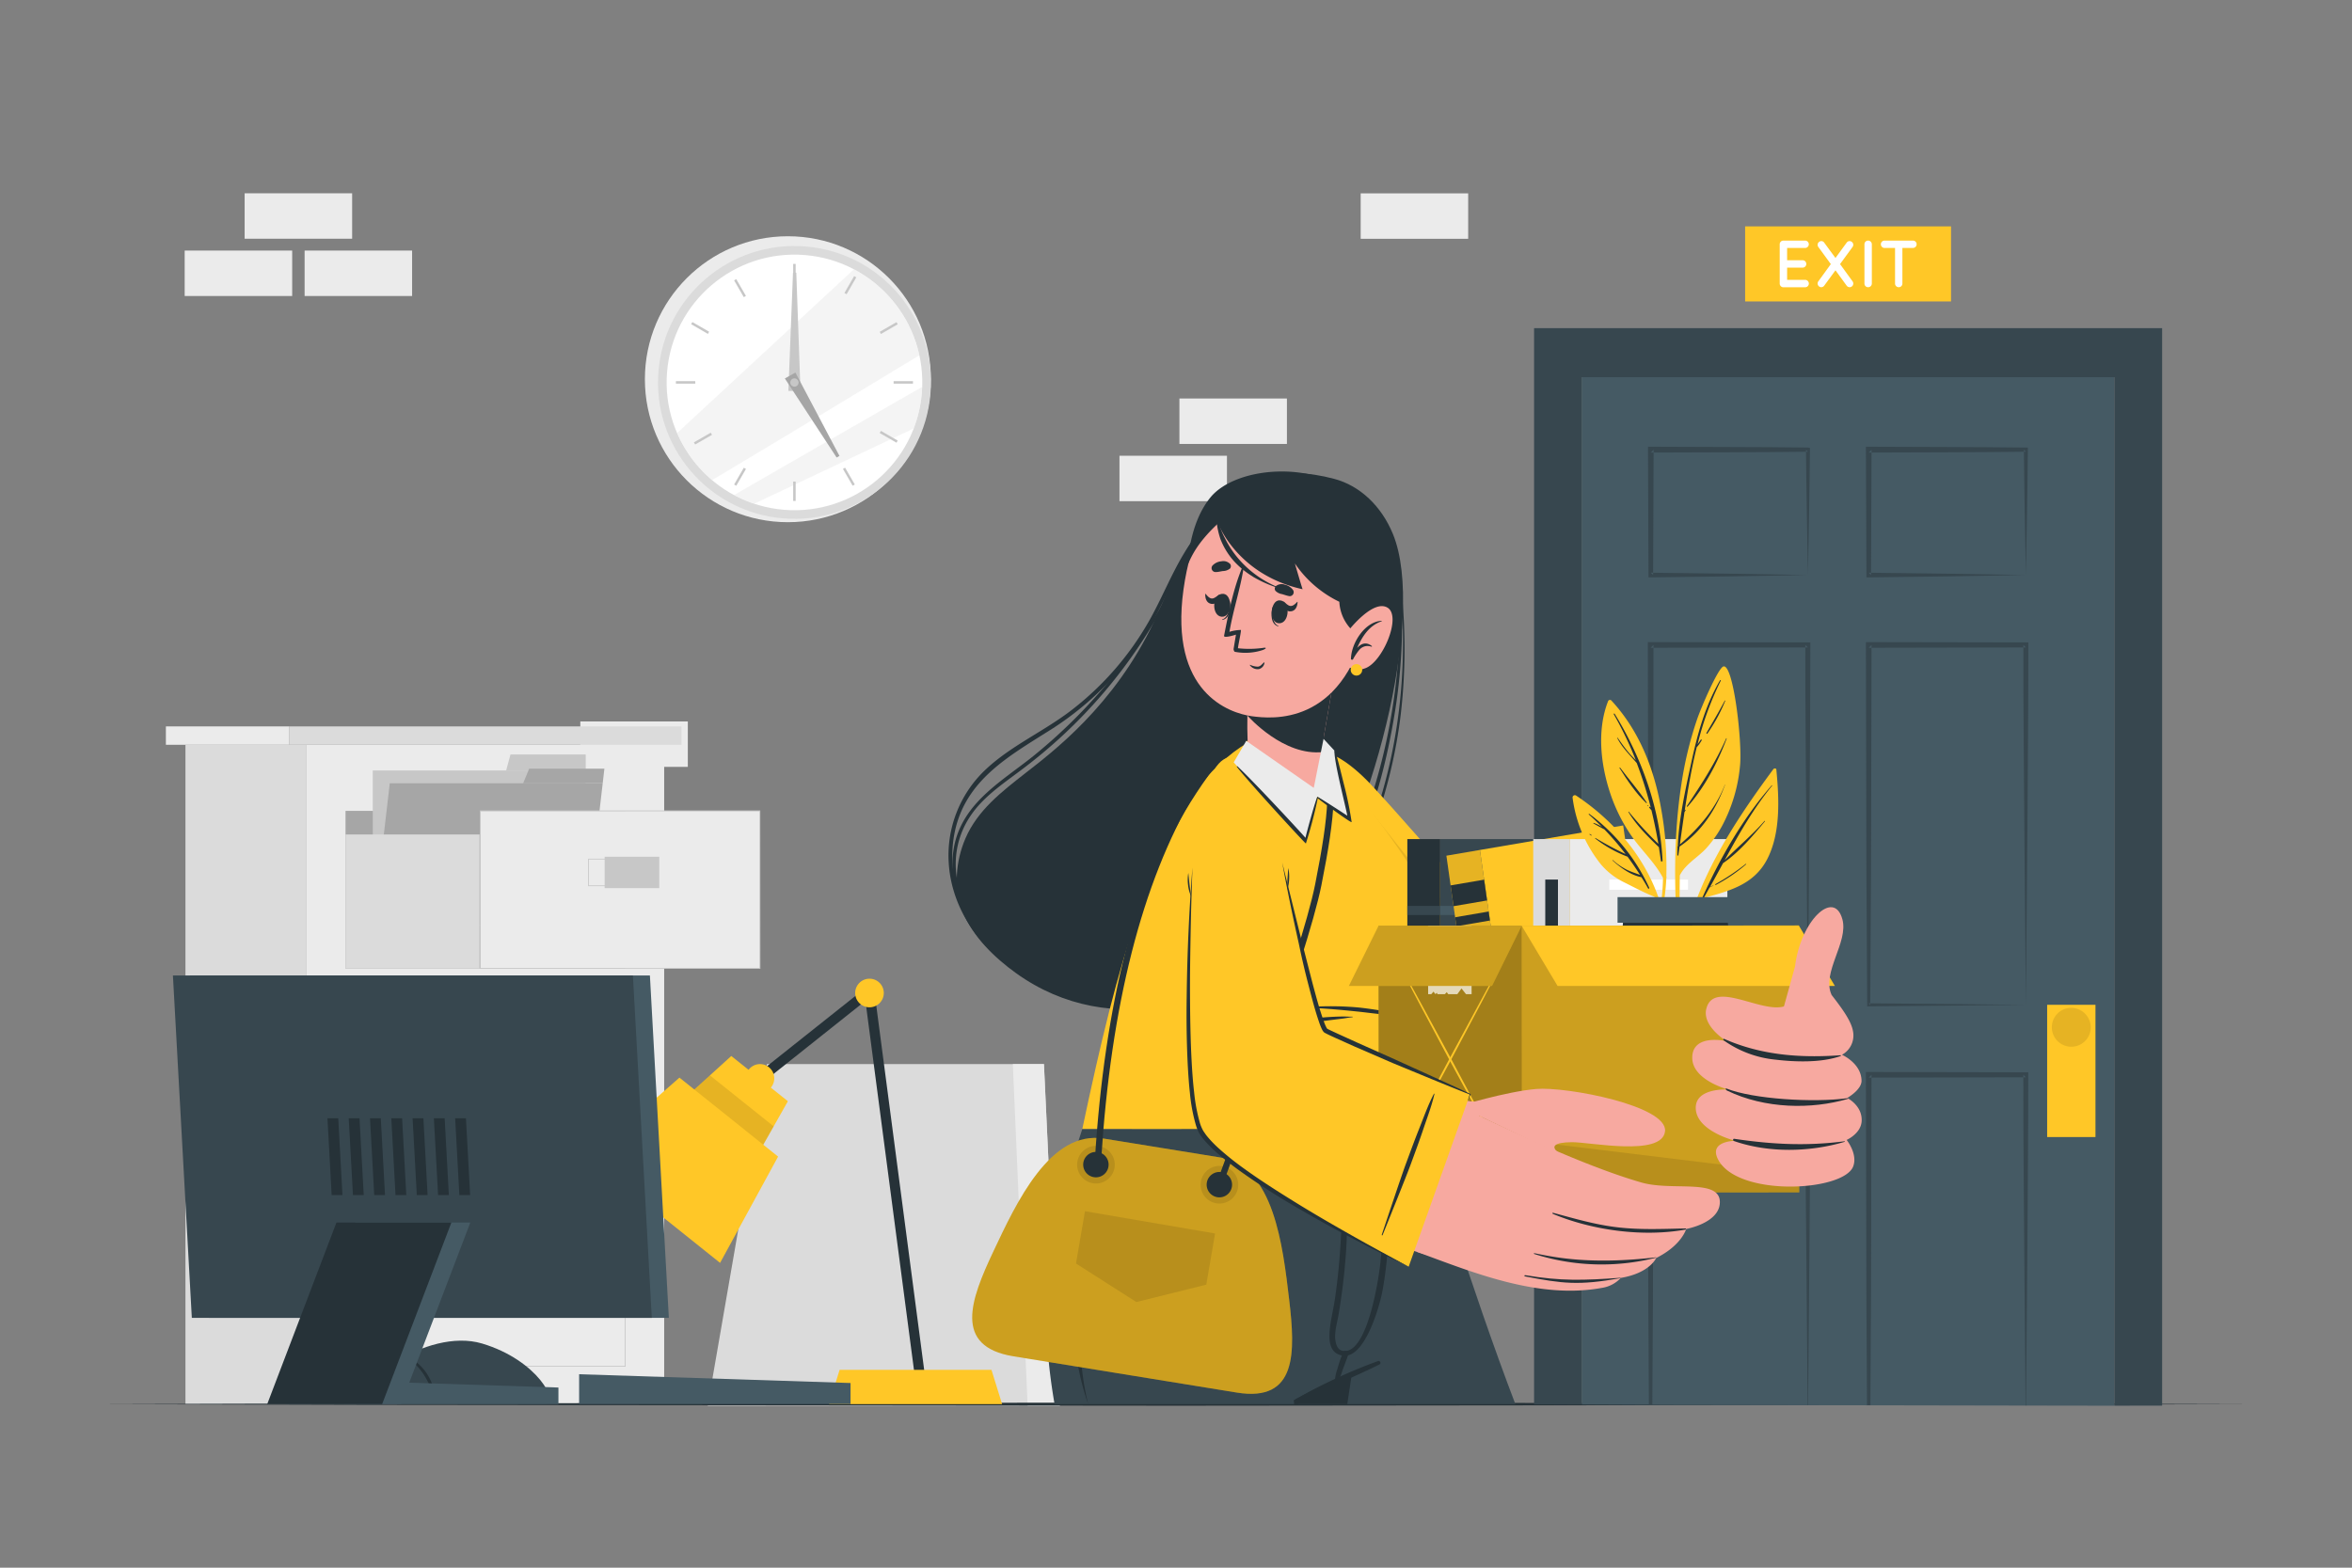<svg xmlns="http://www.w3.org/2000/svg" viewBox="0 0 750 500"><rect x="0" y="0" width="750" height="500" fill="#808080" stroke="none"/><g id="freepik--background-complete--inject-4"><path d="M413.71,312.8c-.3,0-.6,0-.91,0A3.47,3.47,0,0,1,413.71,312.8Z" style="fill:#ebebeb"></path><rect x="78.01" y="61.66" width="34.28" height="14.49" transform="translate(190.3 137.8) rotate(180)" style="fill:#ebebeb"></rect><rect x="97.13" y="79.92" width="34.28" height="14.49" transform="translate(228.54 174.33) rotate(180)" style="fill:#ebebeb"></rect><rect x="58.89" y="79.92" width="34.28" height="14.49" transform="translate(152.06 174.33) rotate(180)" style="fill:#ebebeb"></rect><rect x="185.04" y="230.11" width="34.28" height="14.49" transform="translate(404.37 474.7) rotate(180)" style="fill:#ebebeb"></rect><rect x="433.89" y="61.67" width="34.28" height="14.49" transform="translate(902.06 137.83) rotate(180)" style="fill:#ebebeb"></rect><rect x="78.01" y="357.59" width="34.28" height="14.49" style="fill:#ebebeb"></rect><rect x="58.89" y="339.33" width="34.28" height="14.49" style="fill:#ebebeb"></rect><rect x="358.95" y="339.33" width="34.28" height="14.49" style="fill:#ebebeb"></rect><rect x="356.97" y="145.37" width="34.28" height="14.49" transform="translate(748.22 305.22) rotate(180)" style="fill:#ebebeb"></rect><rect x="376.09" y="127.1" width="34.28" height="14.49" transform="translate(786.46 268.69) rotate(180)" style="fill:#ebebeb"></rect><circle cx="251.24" cy="120.95" r="45.6" style="fill:#ebebeb"></circle><circle cx="253.33" cy="121.97" r="43.51" transform="translate(111.23 364.58) rotate(-85.35)" style="fill:#dbdbdb"></circle><circle cx="253.33" cy="121.97" r="40.76" transform="translate(111.23 364.58) rotate(-85.35)" style="fill:#fff"></circle><path d="M293.16,113.32C274.6,124.56,244.1,143,227.05,153.13a40.93,40.93,0,0,1-11.14-15L272.3,85.89A40.79,40.79,0,0,1,293.16,113.32Z" style="fill:#ebebeb;opacity:0.5"></path><path d="M294.06,123.39a40.77,40.77,0,0,1-2.69,13.25l-50.84,24a40.19,40.19,0,0,1-6.42-2.76C249.47,149,277.53,132.9,294.06,123.39Z" style="fill:#ebebeb;opacity:0.5"></path><rect x="252.93" y="84.17" width="0.79" height="6.18" style="fill:#c7c7c7"></rect><rect x="235.58" y="88.82" width="0.79" height="6.18" transform="translate(-14.34 130.29) rotate(-30)" style="fill:#c7c7c7"></rect><rect x="222.87" y="101.52" width="0.79" height="6.18" transform="translate(21.03 245.65) rotate(-60)" style="fill:#c7c7c7"></rect><rect x="215.53" y="121.57" width="6.18" height="0.79" style="fill:#c7c7c7"></rect><rect x="220.18" y="138.93" width="6.18" height="0.79" transform="matrix(0.87, -0.5, 0.5, 0.87, -39.75, 130.31)" style="fill:#c7c7c7"></rect><rect x="232.88" y="151.64" width="6.18" height="0.79" transform="translate(-13.6 280.52) rotate(-60.03)" style="fill:#c7c7c7"></rect><rect x="252.93" y="153.59" width="0.79" height="6.18" style="fill:#c7c7c7"></rect><rect x="270.29" y="148.94" width="0.79" height="6.18" transform="translate(-39.75 155.72) rotate(-30)" style="fill:#c7c7c7"></rect><rect x="283" y="136.24" width="0.79" height="6.18" transform="translate(21.03 315.07) rotate(-60)" style="fill:#c7c7c7"></rect><rect x="284.95" y="121.57" width="6.18" height="0.79" style="fill:#c7c7c7"></rect><rect x="280.3" y="104.22" width="6.18" height="0.79" transform="translate(-14.34 155.73) rotate(-30)" style="fill:#c7c7c7"></rect><rect x="267.6" y="91.51" width="6.18" height="0.79" transform="matrix(0.5, -0.87, 0.87, 0.5, 55.86, 280.5)" style="fill:#c7c7c7"></rect><polygon points="253.92 86.97 255.26 124.72 251.4 124.67 252.87 86.95 253.92 86.97" style="fill:#c7c7c7"></polygon><polygon points="266.78 145.92 250.27 120.71 253.64 118.83 267.69 145.41 266.78 145.92" style="fill:#a6a6a6"></polygon><path d="M254.65,122a1.32,1.32,0,1,1-1.32-1.32A1.32,1.32,0,0,1,254.65,122Z" style="fill:#c7c7c7"></path><polygon points="337.96 448.34 225.68 448.34 244.56 339.38 332.89 339.38 337.96 448.34" style="fill:#dbdbdb"></polygon><polygon points="337.96 448.34 327.69 448.34 322.97 339.38 332.89 339.38 337.96 448.34" style="fill:#ebebeb"></polygon><rect x="97.77" y="237.54" width="114.03" height="210.3" transform="translate(309.56 685.38) rotate(180)" style="fill:#ebebeb"></rect><rect x="92.24" y="231.69" width="125.07" height="5.86" transform="translate(309.56 469.23) rotate(180)" style="fill:#dbdbdb"></rect><rect x="52.91" y="231.69" width="39.34" height="5.86" transform="translate(145.15 469.23) rotate(180)" style="fill:#ebebeb"></rect><rect x="59.14" y="237.54" width="38.63" height="210.3" transform="translate(156.91 685.38) rotate(180)" style="fill:#dbdbdb"></rect><path d="M199.5,435.89H110.06V385.36H199.5Zm-89.19-.25h88.94v-50H110.31Z" style="fill:#c7c7c7"></path><rect x="149.85" y="400.12" width="17.42" height="10.01" transform="translate(317.12 810.25) rotate(180)" style="fill:#c7c7c7"></rect><path d="M162.25,409.5H144.58v-8.75h17.67Zm-17.42-.25H162V401H144.83Z" style="fill:#c7c7c7"></path><path d="M199.5,372.36H110.06V321.83H199.5Zm-89.19-.25h88.94v-50H110.31Z" style="fill:#c7c7c7"></path><rect x="149.85" y="336.59" width="17.42" height="10.01" transform="translate(317.12 683.19) rotate(180)" style="fill:#c7c7c7"></rect><path d="M162.25,346H144.58v-8.75h17.67Zm-17.42-.25H162v-8.25H144.83Z" style="fill:#c7c7c7"></path><rect x="110.19" y="258.61" width="89.19" height="50.28" transform="translate(309.56 567.51) rotate(180)" style="fill:#a6a6a6"></rect><rect x="118.87" y="245.74" width="67.89" height="49.22" style="fill:#c7c7c7"></rect><polygon points="162.78 240.64 186.77 240.64 186.77 245.74 161.4 245.74 162.78 240.64" style="fill:#c7c7c7"></polygon><polygon points="119.05 294.95 186.95 294.95 192.19 249.82 124.29 249.82 119.05 294.95" style="fill:#a6a6a6"></polygon><polygon points="168.74 245.15 192.73 245.15 192.19 249.82 166.82 249.82 168.74 245.15" style="fill:#a6a6a6"></polygon><rect x="153.16" y="258.61" width="89.19" height="50.28" transform="translate(395.5 567.51) rotate(180)" style="fill:#ebebeb"></rect><path d="M242.47,309H153V258.49h89.44Zm-89.19-.25h88.94v-50H153.28Z" style="fill:#c7c7c7"></path><rect x="192.82" y="273.25" width="17.42" height="10.01" transform="translate(403.05 556.51) rotate(180)" style="fill:#c7c7c7"></rect><path d="M205.21,282.63H187.54v-8.75h17.67Zm-17.42-.25H205v-8.25H187.79Z" style="fill:#c7c7c7"></path><rect x="110.19" y="266.15" width="42.75" height="42.75" transform="translate(263.12 575.05) rotate(180)" style="fill:#dbdbdb"></rect></g><g id="freepik--Table--inject-4"><polygon points="31.55 447.84 117.41 447.6 203.27 447.51 375 447.34 546.73 447.51 632.59 447.6 718.46 447.84 632.59 448.08 546.73 448.17 375 448.34 203.27 448.17 117.41 448.08 31.55 447.84" style="fill:#263238"></polygon></g><g id="freepik--Door--inject-4"><polygon points="674.25 120.3 674.25 448.34 671.71 448.34 646.08 448.3 645.92 448.3 596.44 448.21 595.34 448.21 579.54 448.19 576.56 448.18 576.4 448.18 533.45 448.11 526.92 448.08 525.81 448.07 504.37 447.97 504.37 120.3 674.25 120.3" style="fill:#455a64"></polygon><path d="M576.48,142.74,564,142.62l-12.52-.05-25.07-.09h-.9v.91l.16,40v.76h.73l25.25-.32,24.87-.43-25.23-.43-24.15-.3v.73l-.74-.74h.74l.16-38.33h-.9l.9-.89v.89l24.17-.08,12.52-.06,11.9-.11v-.64l.63.63h-.63l.11,9.25.15,9.93.37,20.13.36-19.83.15-10,.12-10.08v-.63Z" style="fill:#37474f"></path><path d="M646.52,153.46l.12-10.08v-.63H646l-12.52-.12L621,142.57l-25.06-.09H595v.91l.16,40v.76h.73l25.24-.32,24.87-.43-25.23-.43-24.13-.3v.73l-.75-.74h.75l.15-38.33h-.9l.9-.89v.89l24.16-.08,12.53-.06,11.9-.11v-.64l.62.63h-.62l.11,9.25.15,9.93.36,20.13.37-19.83.15-10" style="fill:#37474f"></path><path d="M576.48,204.89l-50.12-.09h-.9v.89l.11,57.39q0,14.34.12,28.69l.17,28.7v.5h.48l25.16-.23,25-.26-25.16-.26L526.86,320v.49l-.5-.5h.5l.17-28.21q.11-14.34.12-28.69l.11-56.49h-.9l.9-.9v.9l48.42-.1v-.8l.8.8h-.8c0,9.25,0,18.5.1,27.76l.2,28.62.5,57.6.5-57.18.2-28.78c.08-9.59.06-19.21.1-28.82v-.8Z" style="fill:#37474f"></path><path d="M646,204.89l-50.11-.09H595v.89l.12,57.39q0,14.34.12,28.69l.17,28.7v.5h.49l25.16-.23,25-.26-25.16-.26L596.38,320v.49l-.49-.5h.49l.17-28.21q.12-14.34.12-28.69l.12-56.49h-.9l.9-.9v.9l48.42-.1v-.8l.79.8h-.79c0,9.25,0,18.5.09,27.76l.21,28.62.49,57.6.51-57.18.19-28.78c.09-9.59.07-19.21.1-28.82v-.8Z" style="fill:#37474f"></path><path d="M576.48,342l-50.12-.1h-.9v.9l.11,57.39q0,14.34.12,28.69l.1,18.8v.36h1.11v-.38l.1-18.79q.11-14.34.12-28.69l.11-56.5h-.9l.9-.89v.89l48.42-.1v-.79l.8.79h-.8c0,9.26,0,18.51.1,27.77L576,400l.41,47.59v.58h.16v-.58l.41-47.18.2-28.76c.08-9.61.06-19.22.1-28.83V342Z" style="fill:#37474f"></path><path d="M646,342l-50.11-.1H595v.9l.12,57.39q0,14.34.12,28.69l.1,18.66v.64h1.1v-.64l.1-18.66q.12-14.34.12-28.69l.12-56.5h-.9l.9-.89v.89l48.42-.1v-.79l.79.79h-.79c0,9.26,0,18.51.09,27.77l.21,28.62.4,47.48v.81h.16v-.81l.42-47.07.19-28.76c.09-9.61.07-19.22.1-28.83V342Z" style="fill:#37474f"></path><polygon points="689.45 104.67 689.45 448.31 674.25 448.34 674.25 120.3 504.37 120.3 504.37 447.97 489.18 447.9 489.18 104.67 689.45 104.67" style="fill:#37474f"></polygon><rect x="652.79" y="320.47" width="15.41" height="42.18" style="fill:#FFC727"></rect><path d="M666.7,327.82a6.21,6.21,0,1,1-6.21-6.39A6.3,6.3,0,0,1,666.7,327.82Z" style="opacity:0.1"></path></g><g id="freepik--SIgn--inject-4"><rect x="556.48" y="72.2" width="65.66" height="23.94" style="fill:#FFC727"></rect><path d="M567.51,90.43V77.9a1.15,1.15,0,0,1,1.17-1.16h6.94a1.18,1.18,0,0,1,1.17,1.16,1.2,1.2,0,0,1-1.17,1.19h-5.75V83h4.94a1.18,1.18,0,0,1,0,2.36h-4.94v3.9h5.75a1.18,1.18,0,0,1,0,2.36h-6.88s0,0,0,0l0,0A1.17,1.17,0,0,1,567.51,90.43Z" style="fill:#fff"></path><path d="M590.75,78.75l-4,5.48,4,5.52a1.17,1.17,0,0,1-.94,1.85,1.2,1.2,0,0,1-.95-.49l-3.57-4.9-3.59,4.9a1.19,1.19,0,0,1-.93.49,1.07,1.07,0,0,1-.68-.23,1.17,1.17,0,0,1-.28-1.62l4-5.52-4-5.48a1.15,1.15,0,0,1,.28-1.61,1.1,1.1,0,0,1,1.61.25l3.59,4.89,3.57-4.89a1.13,1.13,0,0,1,1.63-.25A1.15,1.15,0,0,1,590.75,78.75Z" style="fill:#fff"></path><path d="M594.53,77.9a1.15,1.15,0,0,1,1.17-1.16,1.18,1.18,0,0,1,1.19,1.16V90.43a1.18,1.18,0,0,1-1.19,1.17,1.15,1.15,0,0,1-1.17-1.17Z" style="fill:#fff"></path><path d="M610,79.09h-3.37V90.43a1.15,1.15,0,0,1-1.17,1.17,1.17,1.17,0,0,1-1.17-1.17V79.09h-3.35a1.18,1.18,0,0,1-1.17-1.19,1.15,1.15,0,0,1,1.17-1.16H610a1.16,1.16,0,0,1,1.17,1.16A1.2,1.2,0,0,1,610,79.09Z" style="fill:#fff"></path></g><g id="freepik--Character--inject-4"><path d="M376.73,360.13s20.8,76.43,25.81,87.71h80.68c-13.93-36.46-28.67-84.16-29.09-87.48l0-.23Z" style="fill:#37474f"></path><path d="M388,370.3c.51,6.2,23.08,72.2,25,77.54h1.17s-24.51-73-25.83-77.54C388.3,370.11,388,370.11,388,370.3Z" style="fill:#263238"></path><path d="M442.93,360.13l-10.42,68.61-.37,2.33h0l-.92,6.2-.07.44-.25,1.66h0l-1.28,8.45H402.54c-5-11.28-25.81-87.71-25.81-87.71Z" style="fill:#263238"></path><path d="M336.28,447.84h76.33c0-.33.05-.58.06-.8s.05-.51.05-.51c.42-.24.85-.47,1.28-.7,4.49-2.44,8.43-4.35,11.67-5.79l1.6-.72c1.47-.63,2.79-1.17,3.88-1.6,2.81-1.11,4.37-1.61,4.37-1.61.1-.23.18-.46.26-.69,11.06-28.15,17.73-71.06,18.35-75.06a2.8,2.8,0,0,1,0-.3h-109C338.64,380.36,328.87,405.12,336.28,447.84Z" style="fill:#37474f"></path><path d="M439.42,434.1a169.5,169.5,0,0,0-26.7,12.43c-.34.19-.12.71.24.55,9-3.86,18.17-7.56,26.94-11.91A.59.59,0,0,0,439.42,434.1Z" style="fill:#263238"></path><path d="M442.28,372.37c0-.31-.57-.38-.57,0a300.7,300.7,0,0,1-1.51,30.05c-.42,4.64-4.14,30.24-12.18,28.38-1.34-.32-2-1.64-2.24-3.67-.26-2.44.66-5.43,1.06-7.85.9-5.36,1.61-10.74,2.07-16.15a147.42,147.42,0,0,0-.32-30.29.26.26,0,0,0-.52,0c0,14-.36,28-2.45,41.82-1,6.66-4.36,16.69,2.61,17.71S439.91,416.6,440.78,412C443.19,399.19,443.29,385.35,442.28,372.37Z" style="fill:#263238"></path><path d="M428.23,431.45a42.37,42.37,0,0,0-1.8,5.3,12,12,0,0,0-.75,4.37.3.3,0,0,0,.55.11A15.38,15.38,0,0,0,428.1,437c.61-1.64,1.26-3.27,1.82-4.93A.9.9,0,0,0,428.23,431.45Z" style="fill:#263238"></path><path d="M391.88,380.75a14.68,14.68,0,0,0-.34-3.32.17.17,0,0,0-.33,0,13.21,13.21,0,0,0-.37,2.88c-.12,1.1-.26,2.2-.38,3.3a48.78,48.78,0,0,1-1.18,6.69,23.78,23.78,0,0,1-6.13,11,32.05,32.05,0,0,1-10.38,6.84c-4.31,1.82-8.85,2.5-13.31,3.81a.17.17,0,0,0,.05.33,38.43,38.43,0,0,0,14.42-2.83,30.86,30.86,0,0,0,10.82-6.91,24.1,24.1,0,0,0,6.31-11.34,33.59,33.59,0,0,0,.86-6.71A29.49,29.49,0,0,0,391.88,380.75Z" style="fill:#263238"></path><path d="M347,447.84a80.82,80.82,0,0,1-4.29-20.44,132.14,132.14,0,0,1-.13-21c.37-3.48.63-7,1.23-10.42.29-1.72.5-3.45.85-5.16l1.09-5.13c.19-.85.35-1.71.56-2.55l.68-2.53,1.39-5c.49-1.68,1.11-3.31,1.65-5s1.14-3.3,1.73-4.93c-.75,3.41-1.69,6.75-2.43,10.14L348.25,381l-.55,2.53c-.17.85-.29,1.71-.44,2.56l-.89,5.11c-.31,1.7-.47,3.43-.71,5.14-.53,3.42-.78,6.86-1.1,10.3a172.24,172.24,0,0,0-.32,20.7c.1,1.72.18,3.45.35,5.17l.23,2.58.32,2.57A80.93,80.93,0,0,0,347,447.84Z" style="fill:#263238"></path><path d="M416.12,292.66c-22,28.82-61.92,39.44-92.12,17.72-6.95-5-13.77-11.63-17-19.6-3-7.49-2.27-16.09.85-23.36,3.87-9,11.56-14.91,19.13-20.84,8.46-6.61,28.35-21.47,41-48.3,4.24-9,7.37-18.58,12.83-26.86,13.45-20.41,28-23.08,44.62-18.7,8.28,2.19,15.1,8.73,18.73,17.57C455,196.51,437,265.32,416.12,292.66Z" style="fill:#263238"></path><path d="M325.09,246a165,165,0,0,0,13.76-11.42,161.79,161.79,0,0,0,41.42-61.68s0,0,0,0a171.64,171.64,0,0,1-50.83,68.29c-9.65,7.73-21.36,14.22-24.79,27a28.9,28.9,0,0,0,10,29.91c.3.25.74-.16.44-.42-10.84-9.33-13.82-25.14-5.71-37.33C313.32,254.39,319.41,250.26,325.09,246Z" style="fill:#263238"></path><path d="M444.56,228.62a179.45,179.45,0,0,0,1.64-48c0-.1-.16-.1-.15,0,1.65,26.77-1.5,53.61-10.57,78.91-8.54,23.79-23.41,44.89-47.71,54.2a75.89,75.89,0,0,1-37,4.29c-.3,0-.38.49-.07.54a73.66,73.66,0,0,0,61-18.34C431.34,282.22,440.28,254.16,444.56,228.62Z" style="fill:#263238"></path><path d="M362.5,206.64c8.76-12.53,12.88-27.55,22.51-39.52.09-.11-.05-.27-.15-.16-8.77,8.69-12.61,20.91-18.63,31.41a95.19,95.19,0,0,1-24.31,27.94c-9,7-19.78,11.57-28,19.49a37.58,37.58,0,0,0-11.37,29.77c.77,11.38,6.7,22.12,15.36,29.5.24.2.59-.12.36-.35-10.65-10.37-17-24.74-13.75-39.68,3.52-16.17,16.87-23.69,29.82-31.86A97.52,97.52,0,0,0,362.5,206.64Z" style="fill:#263238"></path><path d="M446.7,227.59a181.67,181.67,0,0,0-.35-44.15c0-.14-.24-.15-.22,0,3.63,30.56-.42,62.52-13.2,90.64-6.65,14.62-15.77,26.43-30,34.31-12.77,7.08-27.55,11.77-42.27,10.42-.29,0-.29.43,0,.46,11.19,1.26,22.16-1.2,32.52-5.39,10.58-4.28,20.77-10.3,28.26-19.06,7.72-9,12.75-20.4,16.77-31.5A161.26,161.26,0,0,0,446.7,227.59Z" style="fill:#263238"></path><path d="M420.63,270.44c5.79,19.18,30,81.64,49.11,87.6,12.51,3.91,84.73,9.86,92.78,4.46,5.48-3.68,1.54-52.43-5.47-51.57s-67.53.09-72.47-1.84-39.08-49.17-52.32-61.33C409.43,226.8,417.51,260.11,420.63,270.44Z" style="fill:#f7a9a0"></path><path d="M543.19,309.46v59.75s-65.9-2.25-80-12.47-37.59-63.85-46.54-93.28c-8.38-27.54,4.52-30.38,20.74-13s48.32,55.87,50.41,56.36S543.19,309.46,543.19,309.46Z" style="fill:#FFC727"></path><path d="M530.74,315.06a113.7,113.7,0,0,1,.73,11.67c.17,4,.22,8.07.29,12.1s-.2,20.16-.27,24.19a.14.14,0,0,1-.28,0c-.18-4-.91-20-1-24s-.12-7.91-.06-11.87a119.11,119.11,0,0,1,.39-12.1C530.59,315,530.73,315,530.74,315.06Z" style="fill:#263238"></path><path d="M525.12,368.21c-20.59-1.44-52.58-4.71-61.9-11.47-14.08-10.22-37.6-63.85-46.55-93.28-5.42-17.8-1.94-25.28,5.57-23.65C437.55,259.89,498.51,335.33,525.12,368.21Z" style="opacity:0.1"></path><path d="M454.1,360.13l-3.16-34.52s9.22-14.08,7.88-30.73c-1-12.12-35.6-54.51-37.83-56.59-8.94-8.34-26.43-2.76-31.28,3.3-23.43,29.35-33,63.76-44.58,118.47Z" style="fill:#FFC727"></path><path d="M418.38,321.11a99.22,99.22,0,0,1,14.83.22c2.45.26,4.87.62,7.29,1,1.21.21,2.42.37,3.63.53a15.44,15.44,0,0,0,3.84.15.09.09,0,0,1,0,.18,29.06,29.06,0,0,1-3.6.47,25.9,25.9,0,0,1-3.52-.14c-2.49-.23-5-.58-7.44-.84-5-.52-10-1-15.05-1.2A.21.21,0,0,1,418.38,321.11Z" style="fill:#263238"></path><path d="M407,327.22a109,109,0,0,1,12-2.38c2-.28,4-.44,6.09-.54,1-.05,1.95-.08,2.93-.1s2.15.1,3.22.06c.11,0,.14.16,0,.17-1,.07-2,.3-3,.43l-3,.37c-2,.25-4,.52-6.06.75-4.05.47-8.08,1-12.12,1.57C406.8,327.58,406.77,327.27,407,327.22Z" style="fill:#263238"></path><path d="M323.18,432.58l71.23,11.57c19.25,3.13,18.67-12.77,16.67-29.69s-4.85-42.52-22.05-45.31l-18.49-3-18.51-3c-17.21-2.8-28,20.59-35.27,36S303.92,429.45,323.18,432.58Z" style="fill:#FFC727"></path><g style="opacity:0.2"><path d="M323.18,432.58l71.23,11.57c19.25,3.13,18.67-12.77,16.67-29.69s-4.85-42.52-22.05-45.31l-18.49-3-18.51-3c-17.21-2.8-28,20.59-35.27,36S303.92,429.45,323.18,432.58Z"></path></g><path d="M382.93,376.88a6,6,0,1,0,6.86-4.94A6,6,0,0,0,382.93,376.88Z" style="opacity:0.1"></path><path d="M343.56,370.49a6,6,0,1,0,6.86-4.95A6,6,0,0,0,343.56,370.49Z" style="opacity:0.1"></path><path d="M384.83,377.19a4.05,4.05,0,1,0,4.65-3.35A4.07,4.07,0,0,0,384.83,377.19Z" style="fill:#263238"></path><path d="M345.46,370.8a4.05,4.05,0,1,0,4.65-3.35A4.05,4.05,0,0,0,345.46,370.8Z" style="fill:#263238"></path><path d="M351,372.14l-2-.14c0-.62.09-1.4.15-2.31,3.08-49.52,13.16-89,29.94-117.41,4.1-6.93,12.1-13.95,17.55-17l1,1.74c-5.23,3-12.89,9.68-16.82,16.32-16.62,28.11-26.6,67.31-29.67,116.51C351.07,370.74,351,371.51,351,372.14Z" style="fill:#263238"></path><polygon points="345.97 386.3 387.46 393.41 384.66 409.73 362.36 415.27 343.11 402.99 345.97 386.3" style="opacity:0.1"></polygon><path d="M389.77,378.19l-1.87-.69c.27-.73,27.06-73,31.49-95.53,4.36-22.08,5.67-34.82.74-43.17l1.72-1c5.26,8.91,4,22-.49,44.58S390,377.46,389.77,378.19Z" style="fill:#263238"></path><rect x="459.23" y="267.62" width="44.77" height="79.99" style="fill:#37474f"></rect><rect x="448.77" y="267.62" width="10.47" height="79.99" style="fill:#263238"></rect><rect x="448.77" y="288.93" width="10.47" height="2.91" style="fill:#37474f"></rect><rect x="448.77" y="296.68" width="10.47" height="6.71" transform="translate(908 600.07) rotate(180)" style="fill:#37474f"></rect><rect x="448.77" y="323.81" width="10.47" height="2.91" transform="translate(908 650.52) rotate(180)" style="fill:#37474f"></rect><rect x="459.23" y="288.93" width="44.77" height="2.91" style="fill:#455a64"></rect><rect x="459.23" y="296.68" width="44.77" height="6.71" transform="translate(963.24 600.07) rotate(180)" style="fill:#455a64"></rect><rect x="459.23" y="323.81" width="44.77" height="2.91" transform="translate(963.24 650.52) rotate(180)" style="fill:#455a64"></rect><polygon points="528.82 342.31 483.13 350.13 471.91 271.09 517.6 263.27 528.82 342.31" style="fill:#FFC727"></polygon><polygon points="472.45 351.95 483.13 350.13 471.91 271.09 461.23 272.92 472.45 351.95" style="fill:#FFC727"></polygon><polygon points="472.45 351.95 483.13 350.13 471.91 271.09 461.23 272.92 472.45 351.95" style="opacity:0.1"></polygon><polygon points="474.2 287.19 463.51 289.02 462.57 282.39 473.26 280.56 474.2 287.19" style="fill:#263238"></polygon><polygon points="475.11 293.59 464.42 295.42 464.01 292.55 474.7 290.72 475.11 293.59" style="fill:#263238"></polygon><polygon points="470.02 334.83 480.7 333 481.64 339.64 470.96 341.47 470.02 334.83" style="fill:#263238"></polygon><polygon points="469.11 328.44 479.8 326.61 480.2 329.48 469.52 331.31 469.11 328.44" style="fill:#263238"></polygon><polygon points="517.98 333.3 490.97 337.92 489.12 324.89 516.13 320.27 517.98 333.3" style="fill:#fff"></polygon><rect x="500.64" y="267.62" width="50.18" height="79.99" style="fill:#ebebeb"></rect><rect x="488.91" y="267.62" width="11.73" height="79.99" style="fill:#dbdbdb"></rect><rect x="492.75" y="280.53" width="4.05" height="54.17" style="fill:#263238"></rect><rect x="513.18" y="280.53" width="25.1" height="3.26" style="fill:#fff"></rect><path d="M565.51,245.28c-12.62,17.09-25.77,36.91-29,58.34,0,.32.49.43.56.11a128.28,128.28,0,0,1,5.58-17.16c8.29-2.28,16.43-4.16,20.79-12.39,4.44-8.46,3.88-19.49,3-28.71C566.43,245,565.76,245,565.51,245.28Z" style="fill:#FFC727"></path><path d="M542.79,286.41c5.67-12.72,13-25.49,22.19-35.94.07-.07.16,0,.11.1-6.06,7.45-10.66,15.56-15.15,23.81,4.18-4.24,8.75-8,12.71-12.53.08-.09.2,0,.13.12-3.93,4.72-8.22,9.84-13.34,13.33-1.38,2.53-2.76,5.07-4.16,7.61.34-.19.7-.36,1.05-.54a.06.06,0,0,1,0,.1c-.39.19-.77.4-1.18.57-.66,1.2-1.32,2.41-2,3.61C543.05,286.91,542.67,286.68,542.79,286.41Z" style="fill:#263238"></path><path d="M547,282a73.77,73.77,0,0,0,9.68-6.46c.09-.07.21.05.12.12a51.16,51.16,0,0,1-9.66,6.58A.14.14,0,0,1,547,282Z" style="fill:#263238"></path><path d="M535.07,300.43c0,.26.47.26.47,0,.06-7.05,0-14.14.11-21.23,1.81-3.65,5.69-5.67,8.38-8.59a37.68,37.68,0,0,0,5-7,50.33,50.33,0,0,0,5.83-19.46c.75-7.55-2.12-32.45-5.3-31.59-1.65.45-7,12.79-8.4,16.87a117.35,117.35,0,0,0-5,20.67C533.6,266.67,533.81,283.72,535.07,300.43Z" style="fill:#FFC727"></path><path d="M535,270l0,0c.38-8.93,2.39-17.94,4.28-26.6,2-9.33,4.4-18.11,9.2-26.43a.13.13,0,1,1,.23.13,98.69,98.69,0,0,0-7.39,20.29c.33-.5.72-1,1-1.45.13-.19.44,0,.31.18a13.1,13.1,0,0,1-1.5,2.12l-.06,0c-1.65,6.66-2.84,13.48-3.85,20.29l.22-.27c.05-.05.14,0,.11.08-.13.23-.27.45-.41.68-.51,3.45-1,6.9-1.46,10.31,6.15-5.25,11.4-11.45,14.36-19.08,0,0,.07,0,.06,0-2.9,7.91-7.48,15-14.52,19.75l-.39,2.76c0,.19-.33.14-.33,0,0-.82,0-1.63.08-2.45A.18.18,0,0,1,535,270Z" style="fill:#263238"></path><path d="M537.92,257.06c4.7-7,9.09-13.82,12.53-21.57,0-.09.18,0,.15.06-2.9,7.7-7,15.51-12.44,21.69A.15.15,0,0,1,537.92,257.06Z" style="fill:#263238"></path><path d="M544.16,233.76c2-3.45,4-6.8,5.84-10.31,0-.1.18,0,.14.08a53.73,53.73,0,0,1-5.67,10.4C544.34,234.11,544.05,234,544.16,233.76Z" style="fill:#263238"></path><path d="M543.4,235.25a0,0,0,0,1,0,.06S543.37,235.25,543.4,235.25Z" style="fill:#263238"></path><path d="M530.3,280a72.11,72.11,0,0,1-1.65,13.9c.07.5.15,1,.22,1.52A66.77,66.77,0,0,0,531.36,280a.48.48,0,0,0,0-.48v0a103.44,103.44,0,0,0-1.56-21c-2.19-13-7-25.41-16-35.13a.64.64,0,0,0-1,.2c-3.65,9.28-2.38,20.35.73,29.61a54.1,54.1,0,0,0,7.17,14.06C523.82,271.57,527.78,275.26,530.3,280Z" style="fill:#FFC727"></path><path d="M514.89,227.68c8.57,13.91,14.53,30.4,15.26,46.83,0,.29-.48.37-.52.07-.2-1.47-.43-2.94-.66-4.39h0c-3.54-3.4-7.18-7-9.72-11.22a.08.08,0,0,1,.12-.1,115,115,0,0,0,9.45,10.28q-.93-5.44-2.21-10.73c-.23-.26-.45-.53-.67-.79s.09-.43.25-.26l.21.23a126.24,126.24,0,0,0-4.48-14.23c-2.19-2.6-4.63-4.85-6.22-8a.07.07,0,0,1,.12-.07c1.28,1.79,2.51,3.6,4,5.26.58.66,1.21,1.28,1.81,1.93a109.9,109.9,0,0,0-7-14.63C514.43,227.66,514.76,227.47,514.89,227.68Z" style="fill:#263238"></path><path d="M516.62,244.84c2.77,3.73,5.93,7.28,8.5,11.14.08.11-.09.22-.18.14-3.31-3.11-6.11-7.35-8.51-11.17C516.36,244.83,516.54,244.73,516.62,244.84Z" style="fill:#263238"></path><path d="M525.51,256.84l.12.12c.08.08,0,.21-.13.13l-.12-.12C525.3,256.89,525.43,256.76,525.51,256.84Z" style="fill:#263238"></path><path d="M501.46,254.42a42.71,42.71,0,0,0,9,21.22,22.62,22.62,0,0,0,7.34,5.72c3.17,1.57,6.5,3.38,9.79,4.67a64.4,64.4,0,0,1,3.46,12.31c.11-.36.21-.73.32-1.09-2.11-18.12-13.84-33.6-28.83-43.54A.73.73,0,0,0,501.46,254.42Z" style="fill:#FFC727"></path><path d="M506.64,259.77c-.1-.09,0-.28.15-.19a61.26,61.26,0,0,1,19.11,23.55c.11.24-.23.46-.37.21q-1-1.83-2.13-3.57h0c-3.42-.65-6.67-3.06-9.21-5.34-.07-.06,0-.16.1-.1a20.78,20.78,0,0,0,4.34,3c1.39.71,2.89,1.15,4.35,1.72-1.27-2-2.6-3.94-4-5.82a39.57,39.57,0,0,1-10.28-5.78c-.1-.07,0-.23.09-.16a104.78,104.78,0,0,0,9.57,5.11,85.12,85.12,0,0,0-6.76-7.87c-1.16-.62-2.34-1.24-3.47-1.89a.1.1,0,0,1,.08-.18,12.39,12.39,0,0,1,2.66,1.31C509.53,262.44,508.13,261.09,506.64,259.77Z" style="fill:#263238"></path><path d="M507,266a4.67,4.67,0,0,1,.58.41c0,.05,0,.12-.08.09a3.56,3.56,0,0,1-.6-.34C506.76,266.13,506.85,266,507,266Z" style="fill:#263238"></path><polygon points="554.81 337.58 513.72 337.58 517.03 300.16 517.76 291.9 550.77 291.9 551.5 300.16 554.81 337.58" style="fill:#455a64"></polygon><polygon points="551.5 300.16 517.03 300.16 517.76 291.9 550.77 291.9 551.5 300.16" style="fill:#263238"></polygon><rect x="515.8" y="286.13" width="36.93" height="8.17" style="fill:#455a64"></rect><rect x="439.62" y="295.24" width="134.06" height="85.15" transform="translate(-0.41 0.61) rotate(-0.07)" style="fill:#FFC727"></rect><rect x="439.62" y="295.24" width="134.06" height="85.15" transform="translate(-0.41 0.61) rotate(-0.07)" style="opacity:0.2"></rect><rect x="439.62" y="295.28" width="45.65" height="85.16" transform="translate(925.22 675.28) rotate(179.94)" style="opacity:0.2"></rect><path d="M442.81,374.59q5.06-9.09,10-18.23L462.72,338l9.75-18.4q4.86-9.22,9.61-18.5-5.06,9.09-10,18.23l-9.88,18.33-9.75,18.41Q447.56,365.31,442.81,374.59Z" style="fill:#FFC727"></path><path d="M442.72,301.17q4.78,9.27,9.65,18.48l9.8,18.38,9.93,18.31q5,9.14,10.07,18.22-4.79-9.27-9.65-18.48l-9.8-18.39-9.93-18.31Q447.81,310.25,442.72,301.17Z" style="fill:#FFC727"></path><polygon points="469.26 317.08 467.48 317.08 466.04 315.26 464.71 317.08 463.9 317.08 463.04 317.08 461.81 317.09 461.34 316.44 460.74 317.09 459.25 317.09 458.88 317.09 458.39 317.09 458.18 316.63 457.73 317.09 457.11 316.27 456.4 317.09 455.4 317.09 455.37 295.29 469.23 295.28 469.26 317.08" style="fill:#fff;opacity:0.7"></polygon><polygon points="573.73 380.33 573.72 374.47 485.3 363.69 485.32 380.41 573.73 380.33" style="opacity:0.1"></polygon><polygon points="585.1 314.45 496.67 314.45 485.22 295.26 573.65 295.26 585.1 314.45" style="fill:#FFC727"></polygon><polygon points="475.77 314.45 430.13 314.45 439.58 295.28 485.22 295.28 475.77 314.45" style="fill:#FFC727"></polygon><polygon points="475.77 314.45 430.13 314.45 439.58 295.28 485.22 295.28 475.77 314.45" style="opacity:0.2"></polygon><path d="M384.32,256.51c-5.77,32.26-6,98.42,3.18,107.66,15.89,16,49.72,31.27,69.25,36.57,6.63,1.8,20.18-49.16,12.83-49.42-8.78-.32-47.32-19.21-48-21-.88-2.4-10.78-41.62-17.59-68.46C395.86,229.78,386.62,243.64,384.32,256.51Z" style="fill:#f7a9a0"></path><path d="M451.79,399.26c17.35,6.33,38.57,15.27,59.07,11.49a10.31,10.31,0,0,0,6-3.18c9.22-1.53,11.26-6.34,11.26-6.34,8.15-4.05,9.57-9.26,9.57-9.26s10.8-1.91,10.73-8.63c-.06-7.54-15.22-3.38-25-6.19-22.31-6.44-52.22-21.83-58.47-24.32Z" style="fill:#f7a9a0"></path><path d="M495.31,386.83c6.6,1.77,13,3.67,19.85,4.53,7.47.95,14.81.6,22.3.44a.18.18,0,0,1,0,.36c-13.5,2.44-29.64.28-42.27-5C494.92,387,495,386.74,495.31,386.83Z" style="fill:#263238"></path><path d="M489.47,399.73c6.52,1.36,18,3.68,38.59,1.28.07,0,.1.1,0,.12A70.76,70.76,0,0,1,489.4,400C489,399.92,489,399.64,489.47,399.73Z" style="fill:#263238"></path><path d="M486.46,406.72c11.17,1.89,18.46,1.67,30.31.81.07,0,.09.11,0,.12-13.37,2.4-18.49,1.75-30.45-.55C485.93,407,486,406.65,486.46,406.72Z" style="fill:#263238"></path><path d="M497,367.69c-2.57-2-1.55-3.35,4.23-3.4S530,369,530.94,360.83s-31.46-14.33-41.08-13.51-24.9,5.51-24.9,5.51C471,355.3,485.19,362.69,497,367.69Z" style="fill:#f7a9a0"></path><path d="M468.76,349l-19.57,55s-60.58-30.93-66-42.74c-7.27-15.8-5.69-72.07-.81-100.45s16.74-23.05,22.5,0,16.32,66.51,17.91,67.95S468.76,349,468.76,349Z" style="fill:#FFC727"></path><path d="M457.41,348.91c-.86,3.77-2.29,7.48-3.52,11.15s-2.69,7.6-4.08,11.39-7.43,18.75-8.94,22.48a.14.14,0,0,1-.26-.1c1.28-3.83,6.34-19,7.72-22.71s2.73-7.44,4.2-11.11,2.85-7.6,4.71-11.14C457.28,348.79,457.43,348.8,457.41,348.91Z" style="fill:#263238"></path><path d="M468,351.13l.68-2.15,0,.1c-8.21-3.24-16.36-6.64-24.5-10l-12.15-5.26L426,331.11c-1-.46-2-.9-3-1.41l-.38-.2-.2-.1a1.59,1.59,0,0,1-.33-.27,3.92,3.92,0,0,1-.56-.87c-.26-.54-.47-1.06-.67-1.59-1.51-4.24-2.57-8.51-3.69-12.79s-2.11-8.58-3-12.89c-1.93-8.62-3.72-17.26-5.31-25.94l6.37,25.69,3.29,12.8c1.14,4.25,2.26,8.54,3.76,12.61a13.56,13.56,0,0,0,.62,1.44,2.94,2.94,0,0,0,.33.53h0l.17.09.35.17c.95.46,2,.94,3,1.4l6,2.73,12.08,5.39c8,3.66,16.08,7.28,24.06,11l.07,0,0,.07Z" style="fill:#263238"></path><path d="M410.82,276.87a13.64,13.64,0,0,1,.26,3.49,12.61,12.61,0,0,1-.6,3.44c0-.59,0-1.16,0-1.74l.06-1.72C410.64,279.19,410.69,278,410.82,276.87Z" style="fill:#263238"></path><path d="M380.25,276.67c-.24,6.84-.46,13.68-.58,20.52s-.24,13.67-.2,20.51.14,13.67.5,20.48c.18,3.41.42,6.81.81,10.19a54.49,54.49,0,0,0,1.88,9.92,13,13,0,0,0,.94,2.22c.18.34.44.67.66,1a11.57,11.57,0,0,0,.75,1,36,36,0,0,0,3.48,3.62,92.56,92.56,0,0,0,7.93,6.38c5.51,4,11.29,7.65,17.1,11.24s11.73,7,17.69,10.37,12,6.64,18,9.89c-6.18-2.93-12.28-6.05-18.34-9.23s-12-6.54-17.94-10-11.7-7.15-17.3-11.14a95.56,95.56,0,0,1-8.1-6.43,36,36,0,0,1-3.65-3.75,10.88,10.88,0,0,1-.82-1.05,10.65,10.65,0,0,1-.74-1.14,13.49,13.49,0,0,1-1-2.5,54.84,54.84,0,0,1-1.89-10.22c-.37-3.42-.59-6.85-.75-10.27-.31-6.86-.38-13.71-.27-20.56Q378.65,297.15,380.25,276.67Z" style="fill:#263238"></path><path d="M378.93,278.41c.13,1.27.24,2.52.39,3.77.07.62.16,1.24.24,1.86s.2,1.24.28,1.88a11.5,11.5,0,0,1-1-3.69A12.55,12.55,0,0,1,378.93,278.41Z" style="fill:#263238"></path><path d="M576.56,306.81c3.91,7.23,13.25,16,14.3,22a7,7,0,0,1-3.5,7.6s6.2,2.7,6.24,8.31c0,2.89-4.57,5.47-4.57,5.47s4.87,2.38,4.61,7.38c-.22,4-4.79,6-4.79,6s3.61,4.46,2.09,8.45c-3.07,8.09-37.26,9.87-43.2-2.45-2.77-5.74,5.61-5.72,5.61-5.72s-12-2.93-12.59-10,10.33-6.36,10.33-6.36-11.64-3-11.47-10.3c.17-7.66,10.94-5.12,10.94-5.12s-7.87-4.75-6.45-10.35c2.34-9.25,17.33,1.44,24.75-.73l3.5-12.61Z" style="fill:#f7a9a0"></path><path d="M584,317.22c-3.1-7.17,5.48-16.67,3.5-24-2.68-9.85-13.38.5-15.12,15.1l.64,11.57Z" style="fill:#f7a9a0"></path><path d="M588.17,364a.09.09,0,0,1,.05.17c-11.11,3.33-24.32,3.59-35.33-.26-.36-.12-.32-.76.11-.7C565.1,365,576,365.57,588.17,364Z" style="fill:#263238"></path><path d="M589.2,350.25c.13,0,.16.2,0,.24-11.46,3.36-26.36,3.24-38.53-2.68-.41-.2-.59-.81-.09-.61C559,350.53,578.24,351.76,589.2,350.25Z" style="fill:#263238"></path><path d="M549.81,331.35c11.88,5.23,24.25,6.12,37.08,5.21.17,0,.17.22,0,.27-6.15,2.16-14.39,1.89-20.79,1.13a34.26,34.26,0,0,1-16.51-6.19C549.43,331.63,549.55,331.24,549.81,331.35Z" style="fill:#263238"></path><path d="M398,238.08c.62,2.17,10.48,14.89,20.5,13.93,3.26-.31,3.63-17.16,3.63-17.16l.24-1.34,3.24-18.69-22.4-12.89-3.23-1.7s-.55,5.18-1.17,11.63c0,.29-.06.59-.09.91s-.09.71-.11,1c-.11,1-.21,2-.3,2.93-.06.74-.13,1.47-.17,2.26s-.1,1.55-.16,2.34C397.56,229.13,397.76,237.15,398,238.08Z" style="fill:#f7a9a0"></path><path d="M425.62,214.82l-3.24,18.69-.23,1.34s0,2.2-.26,5c-12.51,1.42-23.7-11.15-24.14-11.65,0-2.18.11-4.53.24-6.87.06-.79.1-1.56.16-2.35s.11-1.51.18-2.25c.08-1,.18-2,.29-2.93,0-.34.07-.68.12-1s.05-.62.08-.92c.62-6.45,1.17-11.62,1.17-11.62l3.23,1.7Z" style="fill:#263238"></path><path d="M377.39,188c-4.57,33,14.66,39.45,21.78,40.43,6.46.89,28.56,3.1,36.52-29.24s-5.93-44.89-20.59-47.7S382,155,377.39,188Z" style="fill:#f7a9a0"></path><path d="M387.66,182.45c.79,0,1.51-.21,2.28-.32a3.78,3.78,0,0,0,2.26-.77,1.2,1.2,0,0,0,.1-1.45,3,3,0,0,0-2.85-.88,4.34,4.34,0,0,0-2.8,1.34A1.26,1.26,0,0,0,387.66,182.45Z" style="fill:#263238"></path><path d="M411.05,190.12c-.78-.15-1.47-.41-2.22-.63a3.72,3.72,0,0,1-2.13-1.07,1.17,1.17,0,0,1,.1-1.44,2.91,2.91,0,0,1,2.93-.49,4.33,4.33,0,0,1,2.6,1.71A1.26,1.26,0,0,1,411.05,190.12Z" style="fill:#263238"></path><path d="M405.78,193.65c0-.09.17.12.16.21-.28,2.26-.22,4.88,1.75,5.82.06,0,.05.14,0,.12C405.2,199.22,405.16,195.74,405.78,193.65Z" style="fill:#263238"></path><path d="M408,191.48c3.66.05,3.28,7.36-.11,7.31S405,191.43,408,191.48Z" style="fill:#263238"></path><path d="M409.43,191.94c.61.44,1.2,1.21,2,1.32s1.6-.59,2.22-1.3c.06-.07.12,0,.12.09-.06,1.41-.67,2.81-2.18,2.94s-2.3-1.17-2.58-2.6C408.93,192.13,409.18,191.76,409.43,191.94Z" style="fill:#263238"></path><path d="M392.13,191.76c0-.09-.18.11-.18.2.09,2.27-.2,4.88-2.24,5.64-.07,0-.06.14,0,.13C392.23,197.36,392.57,193.89,392.13,191.76Z" style="fill:#263238"></path><path d="M390.09,189.4c-3.65-.26-3.9,7.06-.51,7.3S393.15,189.62,390.09,189.4Z" style="fill:#263238"></path><path d="M388.64,189.74c-.65.39-1.3,1.1-2.08,1.15s-1.54-.73-2.1-1.48c-.06-.08-.12,0-.13.08-.06,1.4.43,2.85,1.92,3.11s2.39-1,2.79-2.37C389.11,190,388.9,189.58,388.64,189.74Z" style="fill:#263238"></path><path d="M403,211.31c-.55.53-1.1,1.25-1.92,1.32a6.07,6.07,0,0,1-2.43-.59c-.07,0-.15.05-.1.11a3.06,3.06,0,0,0,2.87,1.26,2.41,2.41,0,0,0,1.79-2C403.21,211.28,403,211.23,403,211.31Z" style="fill:#263238"></path><path d="M402.72,207.3a17.67,17.67,0,0,1-8.94.59c-.25-.07-.41-.6-.42-.85v0c0-.08.76-4.63.76-4.63-.65.22-4,1.21-3.79.34,1.4-7.19,3-15.18,5.88-22a.2.2,0,0,1,.39.11c-1.08,7-3.37,13.68-4.56,20.66a13,13,0,0,1,3.64-.6c.22.1-.9,5.07-.92,5.83a32.14,32.14,0,0,0,7.92-.1C403.79,206.44,404.06,206.75,402.72,207.3Z" style="fill:#263238"></path><path d="M434.37,203.35a13.71,13.71,0,0,1-7.29-11.42,35.93,35.93,0,0,1-14.17-12.22c.2.69,1.64,5.69,2.45,8.22-20.95-4.66-26.93-21-26.93-21-7.07,6.59-8.58,10.91-9.65,13.05,0,0,.29-12.94,7.24-21.38,8.5-10.33,36.09-12.26,48.34,2C447.55,176,434.37,203.35,434.37,203.35Z" style="fill:#263238"></path><path d="M399.45,183.89a39.07,39.07,0,0,0,10.69,4.34s0,0,0,0A33.08,33.08,0,0,1,395,178.3a31.59,31.59,0,0,1-4.33-6.52,21.77,21.77,0,0,1-2.53-8.14.17.17,0,0,0-.33,0,25.61,25.61,0,0,0,1.39,8.37,23.23,23.23,0,0,0,4.45,7.14,27,27,0,0,0,5.82,4.72" style="fill:#263238"></path><path d="M430.1,201s7.79-10,12.37-7.18-1.66,17.6-7.29,19.37a5.62,5.62,0,0,1-7.38-3.41Z" style="fill:#f7a9a0"></path><path d="M440.57,198a.08.08,0,0,1,0,.15c-4,1.37-6.19,4.86-7.81,8.51,1.23-1.37,2.84-2.08,4.69-.61.1.08,0,.24-.12.21a3.45,3.45,0,0,0-3.87,1,17.14,17.14,0,0,0-2,3c-.2.34-.81.12-.66-.27a.36.36,0,0,1,0-.09C431,205,435.24,198.26,440.57,198Z" style="fill:#263238"></path><path d="M434.37,213.5a1.83,1.83,0,1,1-1.95-1.68A1.83,1.83,0,0,1,434.37,213.5Z" style="fill:#FFC727"></path><path d="M422.05,235.65l-3.12,15.64-21.53-15-4,6.86s23.17,25.94,23,24.6l3.65-13.66,10.29,7.1-4.81-21.78Z" style="fill:#ebebeb"></path><path d="M428.58,250.27c-.91-3.57-1.73-7.19-2.81-10.71,0-.12-.25-.14-.25,0-.07,3.63,3.5,17.26,4.1,20.57l-.05,0c-.43-.31-9.46-6.17-9.51-6-.93,2.23-3.62,12.19-3.77,13.08-3.66-4.13-17.55-19-21.68-22.78-.12-.11-.3,0-.19.16,3.39,4.45,21.83,24.54,22,24.43a145.14,145.14,0,0,0,3.79-14.43c1.59,1.34,10.87,8.13,10.8,7.59A117,117,0,0,0,428.58,250.27Z" style="fill:#263238"></path></g><g id="freepik--Lamp--inject-4"><path d="M276.8,314.47l.63,3.57L242,346.23l-1.94-2.59,36.68-29.15Z" style="fill:#263238"></path><polygon points="295.24 441.03 292.04 441.45 275.77 317.72 278.76 315.67 295.24 441.03" style="fill:#263238"></polygon><path d="M281.82,316.7a4.56,4.56,0,1,1-4.55-4.55A4.55,4.55,0,0,1,281.82,316.7Z" style="fill:#FFC727"></path><path d="M246.72,345.19a4.55,4.55,0,1,1-3.12-5.63A4.55,4.55,0,0,1,246.72,345.19Z" style="fill:#FFC727"></path><polygon points="215.2 353.1 239.27 372.37 246.71 359.24 251.24 351.23 233.19 336.8 226.38 342.98 215.2 353.1" style="fill:#FFC727"></polygon><polygon points="215.2 353.1 239.27 372.37 246.71 359.24 226.38 342.98 215.2 353.1" style="opacity:0.1"></polygon><polygon points="187.64 369.19 229.62 402.79 248.12 368.88 216.66 343.7 187.64 369.19" style="fill:#FFC727"></polygon><polygon points="264.34 447.84 319.55 447.84 316.16 436.9 267.73 436.9 264.34 447.84" style="fill:#FFC727"></polygon></g><g id="freepik--Device--inject-4"><polygon points="184.67 447.82 271.22 447.82 271.22 441.1 184.67 438.3 184.67 447.82" style="fill:#455a64"></polygon><path d="M116.65,447.71h57.1c4.87,0-2.18-13.87-20-19.2S111,442.51,116.65,447.71Z" style="fill:#37474f"></path><path d="M139.06,447.71a38.12,38.12,0,0,0-1.46-4.42,27.53,27.53,0,0,0-2-4.11,20.66,20.66,0,0,0-2.74-3.64l-.8-.82-.87-.76c-.55-.56-1.24-.91-1.85-1.43a13,13,0,0,1,4.06,2.45,15.66,15.66,0,0,1,3.06,3.68A18.38,18.38,0,0,1,139.06,447.71Z" style="fill:#263238"></path><path d="M132.29,434.51c-1.55.86-3.07,1.75-4.59,2.64s-3,1.82-4.39,2.84a28.44,28.44,0,0,0-4,3.33,10.11,10.11,0,0,0-2.68,4.39,8.35,8.35,0,0,1,2.09-4.9,20.2,20.2,0,0,1,4-3.63A33.55,33.55,0,0,1,132.29,434.51Z" style="fill:#263238"></path><polygon points="66.6 420.32 213.28 420.32 207.24 311.12 60.56 311.12 66.6 420.32" style="fill:#455a64"></polygon><polygon points="61.17 420.32 207.85 420.32 201.82 311.12 55.14 311.12 61.17 420.32" style="fill:#37474f"></polygon><polygon points="146.48 381.17 149.92 381.17 148.58 356.67 145.14 356.67 146.48 381.17" style="fill:#263238"></polygon><polygon points="139.7 381.17 143.13 381.17 141.79 356.67 138.35 356.67 139.7 381.17" style="fill:#263238"></polygon><polygon points="132.91 381.17 136.35 381.17 135.01 356.67 131.57 356.67 132.91 381.17" style="fill:#263238"></polygon><polygon points="126.12 381.17 129.56 381.17 128.22 356.67 124.78 356.67 126.12 381.17" style="fill:#263238"></polygon><polygon points="119.33 381.17 122.77 381.17 121.43 356.67 117.99 356.67 119.33 381.17" style="fill:#263238"></polygon><polygon points="112.55 381.17 115.99 381.17 114.64 356.67 111.2 356.67 112.55 381.17" style="fill:#263238"></polygon><polygon points="105.76 381.17 109.2 381.17 107.86 356.67 104.42 356.67 105.76 381.17" style="fill:#263238"></polygon><polygon points="109.8 447.84 178.07 447.84 178.07 442.54 109.8 440.33 109.8 447.84" style="fill:#455a64"></polygon><polygon points="91.24 447.83 127.89 447.83 149.97 389.93 113.31 389.93 91.24 447.83" style="fill:#455a64"></polygon><polygon points="85.21 447.83 121.86 447.83 143.93 389.93 107.28 389.93 85.21 447.83" style="fill:#263238"></polygon></g></svg>